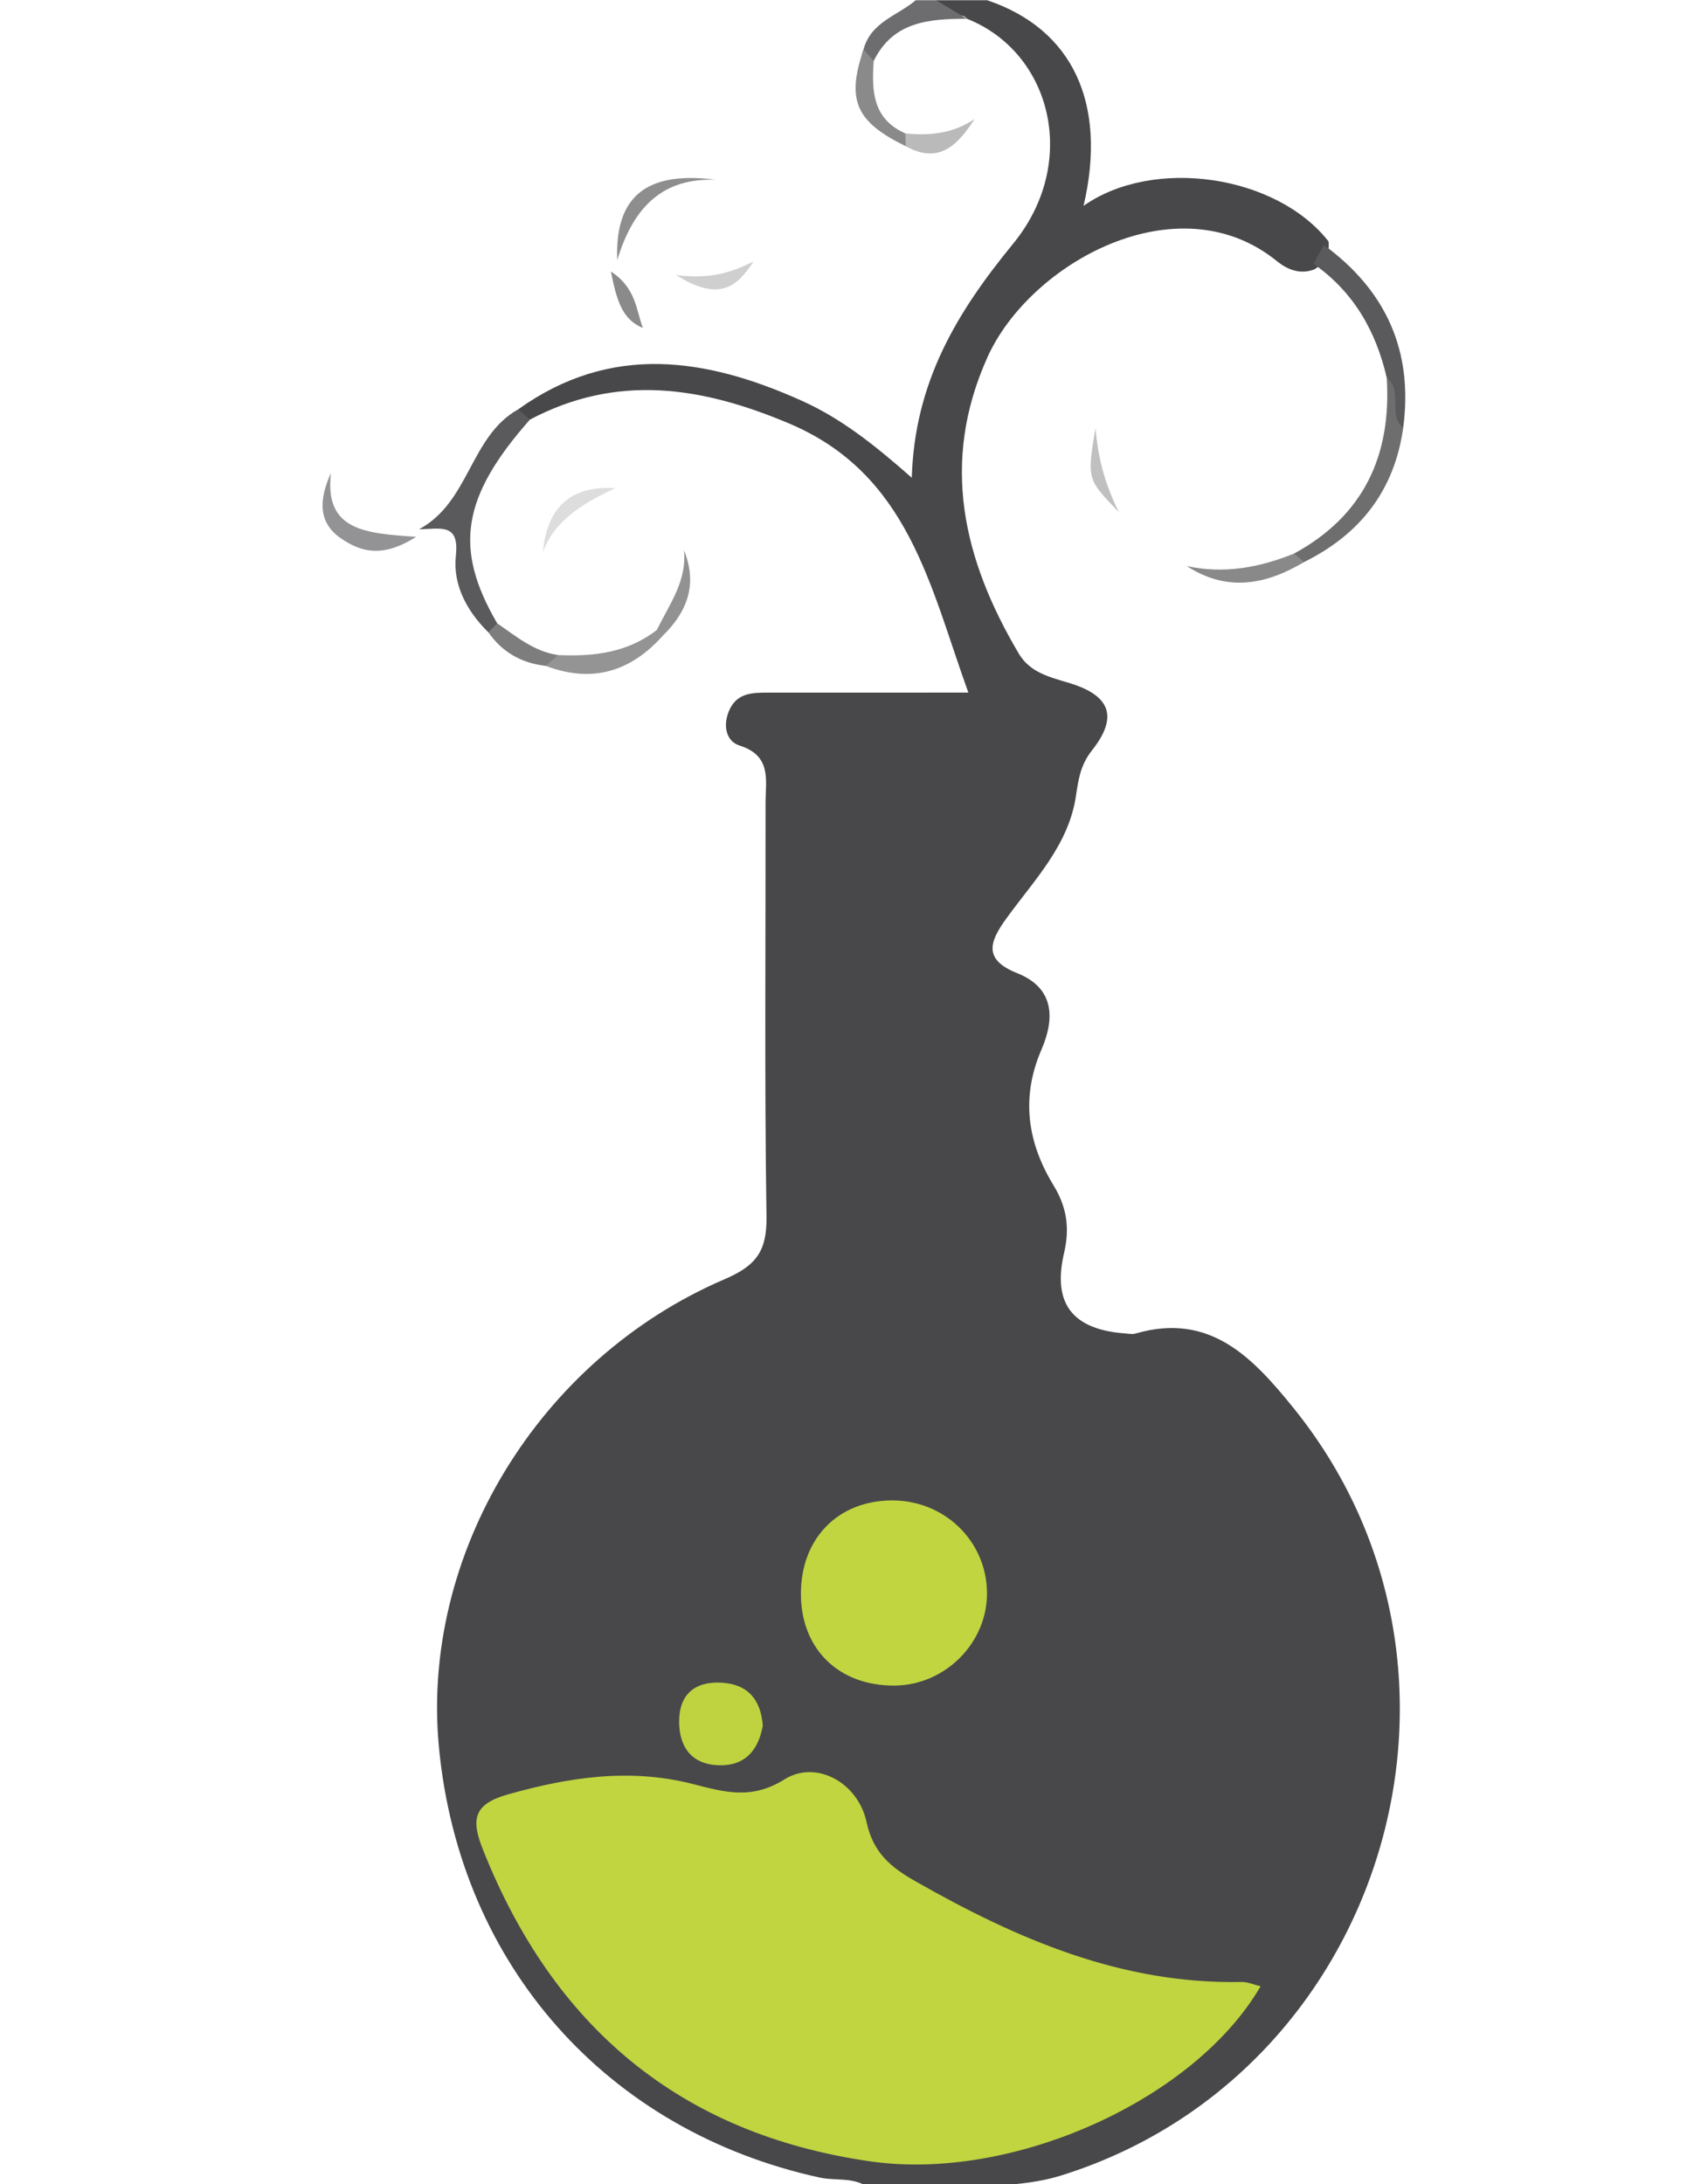 <?xml version="1.0" encoding="utf-8"?>
<!-- Generator: Adobe Illustrator 16.0.0, SVG Export Plug-In . SVG Version: 6.00 Build 0)  -->
<!DOCTYPE svg PUBLIC "-//W3C//DTD SVG 1.1//EN" "http://www.w3.org/Graphics/SVG/1.1/DTD/svg11.dtd">
<svg version="1.1" id="Layer_1" xmlns="http://www.w3.org/2000/svg" xmlns:xlink="http://www.w3.org/1999/xlink" x="0px" y="0px"
	 width="612px" height="792px" viewBox="0 0 612 792" enable-background="new 0 0 612 792" xml:space="preserve">
<g>
	<path display="none" fill-rule="evenodd" clip-rule="evenodd" fill="#FEFEFE" d="M317.407,795.704
		c-64.046,0-128.092-0.151-192.136,0.181c-8.493,0.043-11.695-0.955-11.682-10.958c0.363-258.031,0.365-516.062-0.004-774.089
		c-0.014-10.062,3.271-10.968,11.709-10.931c68.97,0.314,137.943,0.176,206.916,0.176c-1.775,9.732-14.136,10.365-16.692,19.425
		c-4.353,14.054-1.287,24.961,13.134,31.058c5.371,1.709,10.696,1.893,15.951-0.503c-6.364,2.743-12.573,1.547-18.771-0.704
		C315.084,43,312.225,33.5,314.775,21.826c7.165-14.831,19.528-19.503,35.062-17.953c23.951,4.684,37.871,25.2,34.5,52.112
		c-1.938,15.471-7,30.158-17.674,41.931c-16.637,18.354-26.876,39.261-30.028,64.052c-1.811,14.252-6.069,15.644-18.003,6.942
		c-18.016-13.133-36.932-23.465-58.921-29.164c-24.835-6.433-47.158-2.346-68.938,9.439c-14.781,9.656-15.951,30.175-31.293,39.568
		c-0.852,0.52,1.114,0.051,1.593-0.007c8.693-1.059,6.328,5.428,6.32,9.696c-0.018,10.914,3.65,20.212,11.042,28.126
		c5.849,6.19,12.423,11.192,21.045,12.844c14.996,3.145,28.728,1.186,40.211-9.909c5.054-7.402,10.059-14.825,9.525-23.458
		c0.369-3.386-3.285-0.488-0.907-1.139c1.874,10.632-4.402,18.059-10.125,25.716c-9.825,9.07-21.658,10.899-34.365,9.638
		c-9.753-1.918-18.351-5.955-24.951-13.639c-18.629-24.769-14.413-51.468,12.211-77.353c46.285-23.826,113.247-7.253,141.017,36.207
		c11.262,17.625,14.437,39.095,22.058,58.552c4.134,10.56-6.052,11.796-13.339,12.265c-17.836,1.153-35.73,0.037-53.586,0.585
		c-16.533,0.51-17.194,1.583-9.582,16.349c3.881,7.528,4.048,15.381,4.063,23.368c0.081,46.827-0.376,93.664,0.261,140.48
		c0.221,16.197-5.284,26.381-20.293,33.338c-59.552,27.612-92.021,75.689-96.982,140.094
		c-4.581,59.472,20.112,107.627,67.135,144.321c20.354,15.88,43.597,24.951,68.479,30.812
		C306.679,787.14,315.926,785.296,317.407,795.704z"/>
	<path fill-rule="evenodd" clip-rule="evenodd" fill="#48484A" d="M188.031,148.402c33.608-24.04,68.16-18.677,102.893-3.058
		c14.022,6.303,26.083,15.749,39.844,27.888c1.04-34.815,16.434-60.044,36.753-84.841c24.168-29.493,13.945-69.444-16.77-81.608
		c-2.763-3.816-12.004,3.143-11.141-6.701c6.168,0,12.338,0,18.504,0c31.003,10.423,43.651,37.386,34.976,74.554
		c25.27-17.784,69.898-11.3,88.866,12.905c0.49,4.434-1.404,7.691-5.007,10.086c-5.234,2.074-9.897,0.162-13.771-2.975
		c-35.896-29.063-89.572,0.672-104.973,34.913c-17.144,38.123-8.808,73.324,11.346,107.377c4.171,7.051,11.349,8.58,18.557,10.784
		c14.773,4.521,17.572,12.28,8.078,24.303c-4.228,5.356-4.962,10.487-5.876,16.657c-2.659,17.895-15.268,30.565-25.309,44.463
		c-6.051,8.377-8.375,14.799,3.99,19.714c13.524,5.374,13.725,16.396,8.817,27.743c-7.511,17.365-5.099,33.667,4.354,49.151
		c4.844,7.934,5.976,15.487,3.853,24.571c-4.318,18.486,3.144,27.78,22.193,29.188c1.229,0.091,2.544,0.38,3.684,0.048
		c27.044-7.9,42.593,8.752,57.302,26.92c77.427,95.631,32.944,241.917-84.437,278.424c-14.822,4.611-30.367,2.823-45.148,6.794
		c-7.4,0-14.801,0-22.203,0c-5.106-6.961-13.385-4.651-20.027-6.104c-77.04-16.826-130.519-76.812-138.13-155.85
		c-6.738-69.957,35.967-140.925,103.7-169.933c11.641-4.987,15.291-10.416,15.11-22.729c-0.735-49.927-0.276-99.87-0.334-149.81
		c-0.009-8.251,2.364-17.224-9.427-20.935c-4.873-1.536-6.12-7.174-3.828-12.587c2.719-6.433,8.259-6.603,13.916-6.606
		c24.016-0.014,48.034-0.007,72.908-0.007c-13.949-38.535-21.563-79.244-65.075-97.606c-31.707-13.381-62.393-18.109-93.99-1.376
		C188.415,153.605,187.619,151.68,188.031,148.402z"/>
	<path display="none" fill-rule="evenodd" clip-rule="evenodd" fill="#FEFEFE" d="M339.61,795.704
		c8.617-7.062,19.592-4.395,29.347-6.913c66.64-17.206,111.273-58.367,128.405-124.616c17.127-66.223-1.666-124.07-51.69-171.374
		c-6.441-6.091-12.489-7.904-21.5-5.58c-8.103,2.092-17.316,1.965-25.662,0.563c-17.071-2.866-24.321-16.923-17.435-32.894
		c2.558-5.931,6.427-14.078,1.584-17.027c-16.27-9.909-9.701-27.712-16.357-40.646c-2.932-5.688,2.072-8.785,4.638-12.839
		c10.532-16.642,8.354-23.483-9.99-29.21c-10.83-3.379-12.433-8.362-5.728-17.239c8.907-11.784,17.81-23.604,25.962-35.914
		c4.503-6.801,10.524-13.621,1.744-22.807c-6.452-6.751,2.681-5.251,5.43-6.437c5.464-2.352,10.399-5.393,9.573-11.94
		c-0.924-7.336-6.502-10.488-13.397-9.555c-10.631,1.435-15.513-4.944-20.063-12.774c-19.126-32.915-27.018-67.471-13.701-104.378
		c14.722-40.796,58.181-63.333,97.7-53.564c11.361,2.808,15.788,15.802,28.063,15.12c21.713,5.58,24.945,24.188,29.509,41.859
		c2.704,28.935-8.468,50.449-34.298,64.098c-10.251,4.803-20.527,9.595-32.313,6.505c11.58,3.245,21.791-1.366,32.012-5.93
		c19.175-10.589,32.467-25.406,34.696-48.195c4.798-27.061-11.313-45.816-25.871-65.187c-27.296-23.493-57.869-23.048-91.022-11.915
		c5.676-32.315-0.626-59.689-31.131-76.834c48.723,0,97.45,0.239,146.172-0.238c7.954-0.076,9.482,1.546,9.475,9.49
		c-0.269,259.04-0.269,518.079,0,777.119c0.008,7.942-1.522,9.554-9.475,9.49C449.396,795.489,394.504,795.704,339.61,795.704z"/>
	<path fill-rule="evenodd" clip-rule="evenodd" fill="#6D6D6F" d="M339.61,0.082c3.713,2.233,7.428,4.467,11.141,6.701
		c-13.543,0.068-26.742,0.903-33.786,15.311c-3.428,0.597-5.432-0.086-3.702-4.123c2.568-9.931,12.305-12.272,18.947-17.889
		C334.677,0.082,337.144,0.082,339.61,0.082z"/>
	<path fill-rule="evenodd" clip-rule="evenodd" fill="#5A5A5C" d="M188.031,148.402c1.398,1.253,2.799,2.507,4.199,3.758
		c-24.713,27.985-27.722,46.701-11.868,73.852c1.185,3.26,0.148,4.376-3.173,3.3c-7.805-7.673-12.974-17.235-11.812-27.884
		c1.31-12.01-5.727-9.563-13.339-9.523C170.413,182.032,170.469,158.209,188.031,148.402z"/>
	<path fill-rule="evenodd" clip-rule="evenodd" fill="#8E8E8F" d="M259.713,65.189c-18.66-0.712-29.726,9.07-35.797,29.131
		C222.987,70.954,234.795,61.923,259.713,65.189z"/>
	<path fill-rule="evenodd" clip-rule="evenodd" fill="#939395" d="M120.063,171.494c-2.477,21.037,12.538,21.881,30.893,23.166
		c-12.54,7.982-20.403,5.247-27.282,0.549C115.301,189.484,115.712,181.078,120.063,171.494z"/>
	<path fill-rule="evenodd" clip-rule="evenodd" fill="#949495" d="M202.449,237.522c12.876,0.607,25.233-0.834,35.852-9.11
		c1.904-0.658,2.606,0.061,2.26,1.976c-11.724,13.188-25.765,17.448-42.575,11.063C198.375,238.892,200.826,238.674,202.449,237.522
		z"/>
	<path fill-rule="evenodd" clip-rule="evenodd" fill="#8A8A8B" d="M313.263,17.971c1.233,1.374,2.468,2.75,3.702,4.123
		c-0.774,10.748-0.435,21.015,11.429,26.266c0.934,0.994,1.278,2.017,1.033,3.064c-0.247,1.066-0.519,1.598-0.811,1.598
		C310.462,44.204,307.003,36.304,313.263,17.971z"/>
	<path fill-rule="evenodd" clip-rule="evenodd" fill="#DDDDDD" d="M196.944,200.079c1.535-15.919,9.869-24.086,26.222-23.075
		C212.097,182.274,201.571,188.096,196.944,200.079z"/>
	<path fill-rule="evenodd" clip-rule="evenodd" fill="#BABABA" d="M328.616,53.022c-0.074-1.554-0.148-3.108-0.223-4.662
		c8.824,0.936,17.327,0.08,25.141-5.197C347.406,52.801,340.481,59.638,328.616,53.022z"/>
	<path fill-rule="evenodd" clip-rule="evenodd" fill="#CFCFD0" d="M245.252,99.723c13.369,1.709,20.821-1.362,28.119-4.904
		C267.713,103.395,261.394,109.946,245.252,99.723z"/>
	<path fill-rule="evenodd" clip-rule="evenodd" fill="#8A8A8B" d="M221.604,98.437c9.242,6.024,9.155,14.075,11.628,20.501
		C225.615,115.772,223.757,108.953,221.604,98.437z"/>
	<path fill-rule="evenodd" clip-rule="evenodd" fill="#929293" d="M238.301,228.412c4.456-9.201,10.952-17.697,9.826-28.897
		c4.983,12.218,1.285,22.186-7.566,30.873C239.846,229.688,239.092,229.03,238.301,228.412z"/>
	<path fill-rule="evenodd" clip-rule="evenodd" fill="#7D7D7E" d="M202.449,237.522c-1.487,1.309-2.974,2.62-4.463,3.928
		c-8.726-0.973-15.731-4.897-20.797-12.139c1.057-1.099,2.114-2.198,3.173-3.3C187.255,230.75,193.74,236.268,202.449,237.522z"/>
	<path fill-rule="evenodd" clip-rule="evenodd" fill="#C0D540" d="M457.301,720.247c-23.968,41.197-89.885,70.896-141.563,63.478
		c-69.036-9.907-115.065-48.834-140.618-113.236c-4.285-10.798-3.276-16.303,9.043-19.796c22.311-6.324,44.407-9.637,67.275-3.781
		c11.085,2.838,21.083,5.857,33.101-1.673c11.587-7.263,26.746,1.193,29.812,15.409c2.405,11.145,8.71,16.361,17.662,21.459
		c36.819,20.972,74.874,37.462,118.407,36.562C452.595,718.621,454.789,719.645,457.301,720.247z"/>
	<path fill-rule="evenodd" clip-rule="evenodd" fill="#C0D540" d="M324.485,611.2c-20.141,0.118-33.802-13.158-33.938-32.988
		c-0.137-20.125,13.247-34.022,32.887-34.153c18.988-0.127,34.277,14.502,34.619,33.131
		C358.393,595.49,342.996,611.088,324.485,611.2z"/>
	<path fill-rule="evenodd" clip-rule="evenodd" fill="#BFD340" d="M276.711,625.746c-1.604,8.979-6.5,14.683-16.079,14.346
		c-9.79-0.343-14.253-6.699-14.261-15.839c-0.011-9.844,5.711-14.662,15.398-14.102
		C271.268,610.697,276.035,616.281,276.711,625.746z"/>
	<path fill-rule="evenodd" clip-rule="evenodd" fill="#5A5A5C" d="M503.081,137.039c-3.894-16.967-12.027-31.212-26.548-41.36
		c1.244-2.281,2.488-4.564,3.734-6.849c22.557,16.494,32.497,38.459,28.77,66.347C499.426,151.636,507.4,142.319,503.081,137.039z"
		/>
	<path fill-rule="evenodd" clip-rule="evenodd" fill="#6E6E6F" d="M503.081,137.039c6.057,4.709,0.234,13.317,5.956,18.138
		c-3.191,22.706-15.631,38.574-35.948,48.617c-3.886,2.136-4.062-0.101-3.616-3.072
		C494.782,186.939,504.815,165.094,503.081,137.039z"/>
	<path fill-rule="evenodd" clip-rule="evenodd" fill="#89898A" d="M469.473,200.722c1.208,1.023,2.412,2.046,3.616,3.072
		c-13.8,8.218-27.854,10.983-42.552,1.468C444.117,208.213,456.966,205.768,469.473,200.722z"/>
	<path fill-rule="evenodd" clip-rule="evenodd" fill="#C0C0C1" d="M397.406,155.289c0.909,9.53,2.707,18.706,8.466,30.386
		C394.321,173.741,394.321,173.741,397.406,155.289z"/>
</g>
</svg>
